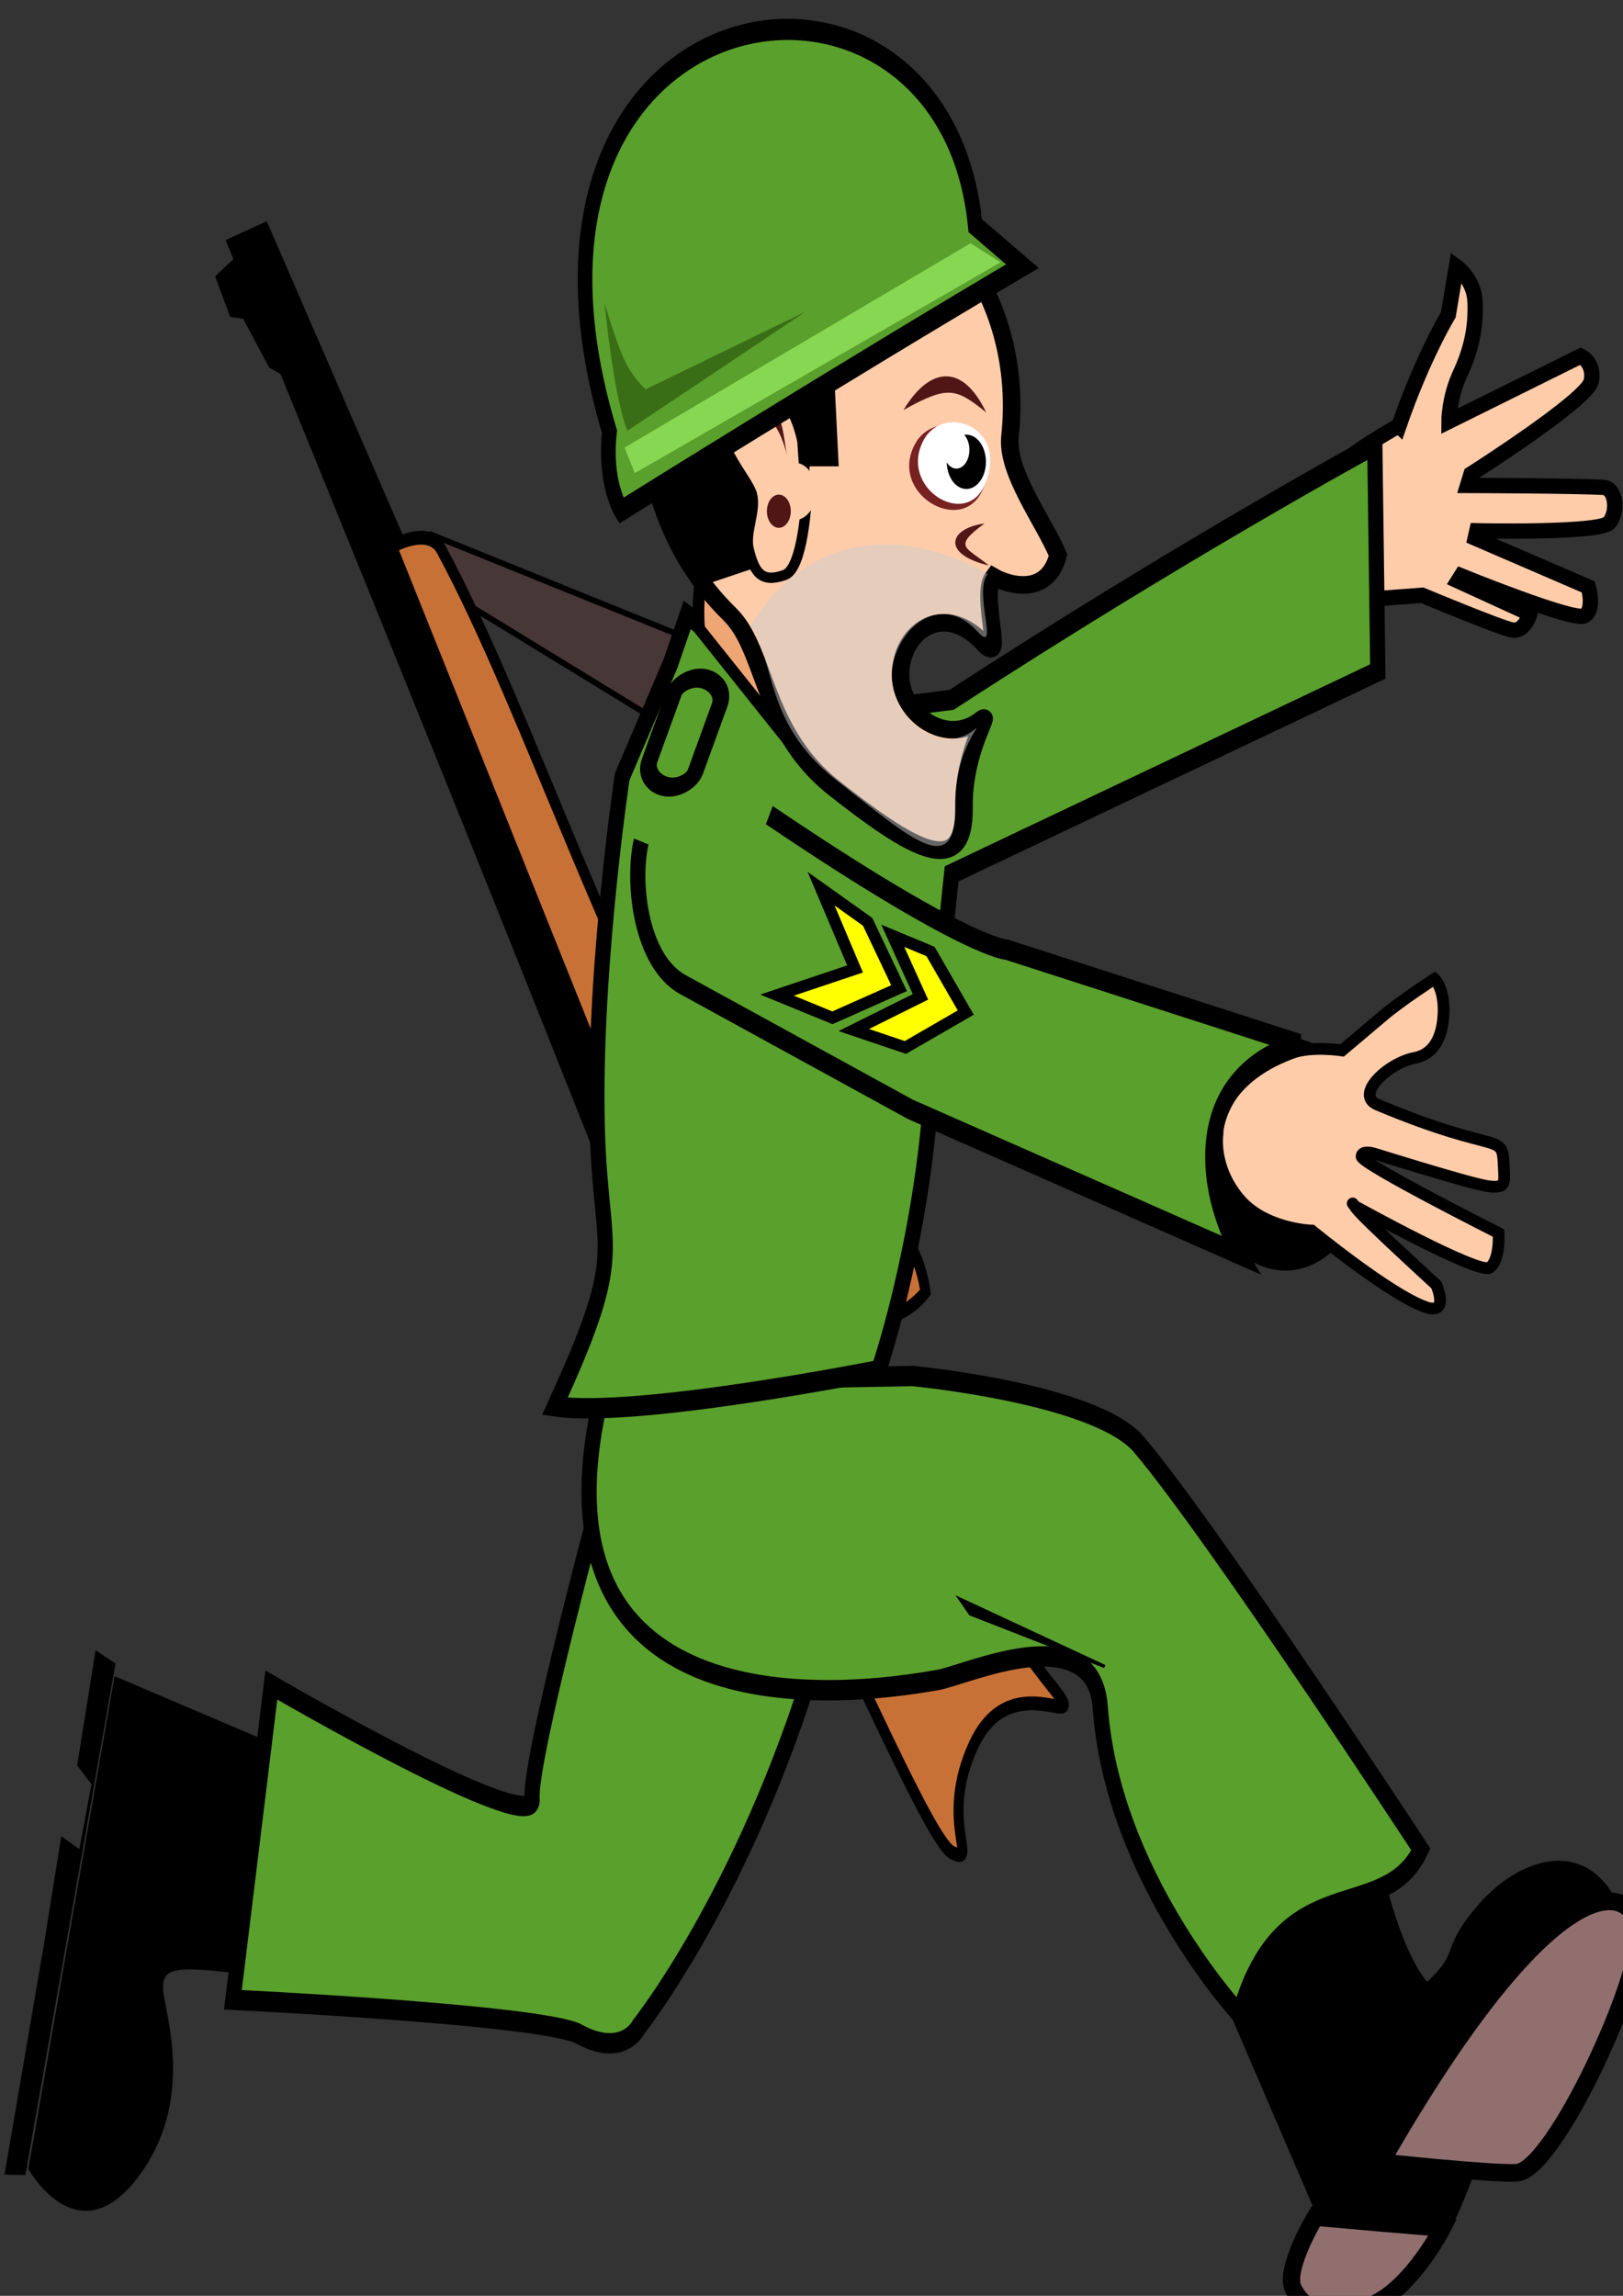 <?xml version="1.0" encoding="UTF-8" standalone="no"?>
<!-- Created with Inkscape (http://www.inkscape.org/) -->

<svg
   xmlns:dc="http://purl.org/dc/elements/1.1/"
   xmlns:cc="http://creativecommons.org/ns#"
   xmlns:rdf="http://www.w3.org/1999/02/22-rdf-syntax-ns#"
   xmlns:svg="http://www.w3.org/2000/svg"
   xmlns="http://www.w3.org/2000/svg"
   xmlns:sodipodi="http://sodipodi.sourceforge.net/DTD/sodipodi-0.dtd"
   xmlns:inkscape="http://www.inkscape.org/namespaces/inkscape"
   width="744.094"
   height="1052.362"
   id="svg3219"
   version="1.1"
   inkscape:version="0.48.4 r9939"
   sodipodi:docname="aadmi.svg">
  <rect width="100%" height="100%" fill="#333333" stroke="none"/>
  <defs
     id="defs3221" />
  <sodipodi:namedview
     id="base"
     pagecolor="#ffffff"
     bordercolor="#666666"
     borderopacity="1.0"
     inkscape:pageopacity="0.0"
     inkscape:pageshadow="2"
     inkscape:zoom="0.35"
     inkscape:cx="375"
     inkscape:cy="520"
     inkscape:document-units="px"
     inkscape:current-layer="layer1"
     showgrid="false"
     inkscape:window-width="1307"
     inkscape:window-height="744"
     inkscape:window-x="59"
     inkscape:window-y="24"
     inkscape:window-maximized="1" />
  <g
     inkscape:label="Layer 1"
     inkscape:groupmode="layer"
     id="layer1">
    <g
       id="g3840"
       transform="matrix(-3.248,-0.411,-0.37,5.328,7.144,1078.585)"
       inkscape:export-filename="U:\stuff\aw.png"
       inkscape:export-xdpi="53.524284"
       inkscape:export-ydpi="53.524284"
       style="stroke:#000000;stroke-width:0.01;stroke-miterlimit:4;stroke-opacity:1;stroke-dasharray:none">
      <path
         sodipodi:nodetypes="csscccc"
         inkscape:connector-curvature="0"
         id="path3068"
         d="m -27.757,-34.78 c 9.513,0.027 11.011,0.381 10.647,2.201 -0.364,1.82 -5.825,9.101 1.82,16.382 C -7.645,-8.916 -3.2330375e-8,-15.833 -3.2330375e-8,-15.833 L -7.281,-58.789 -29.851,-54.785 c 2.51,9.444 -10.247,20.89 2.094,20.005 z"
         style="fill:#000000;stroke:#000000;stroke-width:0.01;stroke-linecap:butt;stroke-linejoin:miter;stroke-miterlimit:4;stroke-opacity:1;stroke-dasharray:none" />
      <path
         sodipodi:nodetypes="cccccccccc"
         inkscape:connector-curvature="0"
         id="path3070"
         d="m -7.281,-59.881 2.912,-0.91 1.456,10.011 -2.184,1.456 1.067,5.669 2.651,-0.903 L 0,-35.127 3.276,-15.104 0.364,-15.286 z"
         style="fill:#000000;stroke:#000000;stroke-width:0.01;stroke-miterlimit:4;stroke-opacity:1;stroke-dasharray:none" />
    </g>
    <path
       style="fill:#483737;stroke:#000000;stroke-width:2.69px;stroke-linecap:butt;stroke-linejoin:miter;stroke-opacity:1"
       d="m 197.685,245.062 c 117.447,47.514 117.447,47.514 117.447,47.514 l -16.312,36.201 -110.922,-67.878 z"
       id="path3845"
       inkscape:connector-curvature="0" />
    <g
       id="g3799"
       transform="matrix(0.11,3.164,2.281,-0.152,-665.362,1195.123)"
       style="stroke-width:2;stroke-miterlimit:4;stroke-dasharray:none"
       inkscape:transform-center-x="-861.27885"
       inkscape:transform-center-y="-99.553496">
      <g
         id="g3839">
        <path
           style="fill:#000000;stroke:#000000;stroke-width:2;stroke-linecap:butt;stroke-linejoin:miter;stroke-miterlimit:4;stroke-opacity:1;stroke-dasharray:none"
           d="m -155.653,454.984 c -0.651,-10.745 -1.606,-17.421 -11.49,-22.194 -72.696,-35.1 -158.214,-78.571 -158.214,-78.571 l -1.786,6.429 47.143,25.357 2.143,-2.143 z"
           id="path3791"
           inkscape:connector-curvature="0"
           sodipodi:nodetypes="csccccc" />
        <path
           style="fill:#c87137;stroke:#000000;stroke-width:2;stroke-linecap:butt;stroke-linejoin:miter;stroke-miterlimit:4;stroke-opacity:1;stroke-dasharray:none"
           d="m -140.087,453.286 c 28.563,17.056 52.437,29.917 54.148,33.918 2.37,5.542 -4.776,-2.612 -15.454,5.158 -11.377,8.279 0.087,23.626 -7.179,16.429 -23.903,-23.679 -32.933,-26.018 -40.837,-34.603 -3.036,-3.297 -6.622,-10.927 -10.72,-8.02 -4.29,3.044 -1.667,13.224 -7.075,19.608 0,0 -9.628,-1.236 -8.382,-7.471 1.246,-6.235 5.253,-20.547 -1.071,-25.119 -40.636,-29.378 -77.47,-42.419 -102.63,-59.396 -3.558,-2.401 -0.801,-9.827 -0.801,-9.827 l 82.374,40.722 c 0,0 20.892,8.523 38.409,20.866 17.517,12.343 19.216,7.734 19.216,7.734 z"
           id="path3789"
           inkscape:connector-curvature="0"
           sodipodi:nodetypes="cssssssscscczc" />
        <path
           style="fill:#000000;stroke:#000000;stroke-width:2;stroke-linecap:butt;stroke-linejoin:miter;stroke-miterlimit:4;stroke-opacity:1;stroke-dasharray:none"
           d="m -324.389,358.105 3.924,-6.414 4.709,2.138 0.392,2.494 7.455,4.989 1.962,4.276 z"
           id="path3793"
           inkscape:connector-curvature="0"
           sodipodi:nodetypes="ccccccc" />
        <path
           style="fill:none;stroke:#000000;stroke-width:2;stroke-linecap:butt;stroke-linejoin:miter;stroke-miterlimit:4;stroke-opacity:1;stroke-dasharray:none"
           d="m -183.929,448.434 c 0,0 -5.989,5.44 -1.786,9.643 5.357,5.357 11.963,5.374 12.143,2.5 0.306,-7.096 -5.163,-9.257 -10.357,-12.143 z"
           id="path3795"
           inkscape:connector-curvature="0"
           sodipodi:nodetypes="cscc" />
      </g>
    </g>
    <path
       style="fill:#ffccaa;fill-opacity:1;stroke:#000000;stroke-width:7.024;stroke-linecap:butt;stroke-linejoin:miter;stroke-miterlimit:4;stroke-opacity:1;stroke-dasharray:none"
       d="m 641.403,195.104 c 10.937,-31.625 22.59,-50.779 22.59,-50.779 l 3.712,-22.117 c 0,0 8.065,5.857 8.536,15.903 0.556,11.872 -1.707,22.2 -6.829,33.209 -5.122,11.009 -5.122,21.838 -5.122,21.838 l 60.405,-29.942 c 0,0 6.531,2.989 4.824,11.552 -1.707,8.563 -55.086,42.495 -55.086,42.495 l -1.608,5.254 c 0,0 48.395,0.15 62.152,0.862 5.985,0.309 6.988,11.371 2.72,16.264 -4.268,4.893 -60.604,3.67 -60.604,3.67 l -0.754,3.35 51.87,22.38 c 0,0 3.117,10.829 -2.005,13.275 -5.121,2.447 -56.297,-18.349 -56.297,-18.349 l -1.449,2.307 32.953,15.082 c 0,0 -2.362,8.604 -8.337,7.381 -5.975,-1.223 -41.049,-15.887 -41.049,-15.887 l -31.504,2.405 c 0,0 -19.577,-44.165 -10.303,-57.773 5.617,-8.243 31.186,-22.38 31.186,-22.38 z"
       id="path3837"
       inkscape:connector-curvature="0"
       sodipodi:nodetypes="cccssccsccsscccscccsccsc" />
    <path
       sodipodi:type="arc"
       style="fill:#000000;fill-opacity:1;stroke:#000000;stroke-width:2;stroke-miterlimit:4;stroke-opacity:1;stroke-dasharray:none"
       id="path3805"
       sodipodi:cx="48.487324"
       sodipodi:cy="543.2453"
       sodipodi:rx="14.647212"
       sodipodi:ry="15.152288"
       d="m 63.135,543.245 a 14.647,15.152 0 1 1 -29.294,0 14.647,15.152 0 1 1 29.294,0 z"
       transform="matrix(-2.509,0,0,3.311,710.895,-1269.757)" />
    <path
       style="fill:#ffccaa;fill-opacity:1;stroke:#000000;stroke-width:5.379;stroke-linecap:butt;stroke-linejoin:miter;stroke-miterlimit:4;stroke-opacity:1;stroke-dasharray:none"
       d="m 631.587,506.39 c 57.974,24.323 57.092,11.313 57.908,29.414 0.297,6.584 0.816,9.05 -7.34,7.919 -8.156,-1.131 -51.383,-14.707 -51.383,-14.707 0,0 -6.525,-2.263 -6.525,1.131 0,3.394 62.802,35.07 62.802,35.07 0,0 0.816,12.444 -4.078,15.838 -4.894,3.394 -61.986,-28.282 -61.986,-28.282 0,0 -2.447,-3.394 0.816,1.131 3.262,4.525 36.702,35.07 36.702,35.07 0,0 6.212,14.033 -4.894,10.182 -16.312,-5.656 -52.199,-35.07 -52.199,-35.07 0,0 -21.729,-0.629 -33.44,-14.707 -12.234,-14.707 -9.787,-29.413 -9.787,-29.413 0,0 -1,-24.361 34.255,-37.333 8.886,-3.269 22.837,-1.131 22.837,-1.131 0,0 13.251,-11.12 18.759,-15.838 7.871,-6.743 23.653,-16.969 23.653,-16.969 0,0 4.894,4.525 4.078,16.969 -0.816,12.444 -6.383,17.999 -13.05,19.232 -12.234,2.263 -27.97,16.946 -17.128,21.494 z"
       id="path3019"
       inkscape:connector-curvature="0"
       sodipodi:nodetypes="ssscscscscscscscscsss" />
    <g
       id="g3960"
       transform="matrix(1.94,0,0,2.597,97.339,-937.48)"
       style="stroke-width:3.595;stroke-miterlimit:4;stroke-dasharray:none">
      <path
         sodipodi:nodetypes="ccsscccc"
         inkscape:connector-curvature="0"
         id="path3958"
         d="m 272.714,683.635 c 5.727,24.49 14.317,29.383 14.317,29.383 10.388,-7.006 3.789,-6.343 13.64,-14.733 8.454,-7.2 23.302,-11.471 30.312,0.137 6.109,10.117 -17.705,32.628 -17.705,32.628 -26.83,8.633 -9.989,29.443 -45.005,29.993 l -27.057,-47.04 z"
         style="fill:#000000;stroke:#000000;stroke-width:3.595;stroke-linecap:butt;stroke-linejoin:miter;stroke-miterlimit:4;stroke-opacity:1;stroke-dasharray:none" />
      <path
         sodipodi:nodetypes="ccscczcc"
         inkscape:connector-curvature="0"
         id="path3954"
         d="m 144.314,649.117 c -16.814,44.599 -43.538,69.599 -43.538,69.599 0,0 -3.571,5.592 -14.091,1.306 -8.419,-3.43 -81.822,-6.061 -81.822,-6.061 l 9.091,-55.558 c 0,0 62.442,27.206 61.619,20.203 -0.822,-7.003 16.877,-55.753 16.877,-55.753 z"
         style="fill:#5aa02c;fill-opacity:1;stroke:#000000;stroke-width:3.595;stroke-linecap:butt;stroke-linejoin:miter;stroke-miterlimit:4;stroke-opacity:1;stroke-dasharray:none" />
      <path
         sodipodi:nodetypes="cssccscc"
         inkscape:connector-curvature="0"
         id="path3950"
         d="m 92.745,604.865 c -19.698,57.074 43.899,57.294 78.742,52.639 7.002,-0.935 36.789,-11.333 38.353,4.83 2.893,29.9 32.912,54.152 32.912,54.152 10.016,-26.339 34.253,-15.311 42.849,-29.072 0,0 -48.844,-55.768 -66.587,-71.438 -10.27,-9.07 -53.538,-12.122 -53.538,-12.122 z"
         style="fill:#5aa02c;fill-opacity:1;stroke:#000000;stroke-width:3.595;stroke-linecap:butt;stroke-linejoin:miter;stroke-miterlimit:4;stroke-opacity:1;stroke-dasharray:none" />
      <path
         sodipodi:nodetypes="ccccscccccccc"
         inkscape:connector-curvature="0"
         id="path3944"
         d="m 174.725,484.505 c 54.286,-26.429 100,-45 100,-45 l 0.714,40 -100.714,35.714 c 0,0 -2.403,16.19 -5,40.714 -2.785,26.306 -12.256,46.898 -12.256,46.898 0,0 -57.227,8.521 -76.512,6.378 16.004,-26.117 11.719,-25.979 10.298,-44.02 -2.143,-28.571 5.613,-67.113 5.613,-67.113 l 11.429,-20 3.927,-8.544 32.502,17.83 z"
         style="fill:#5aa02c;fill-opacity:1;stroke:#000000;stroke-width:3.595;stroke-linecap:butt;stroke-linejoin:miter;stroke-miterlimit:4;stroke-opacity:1;stroke-dasharray:none" />
      <path
         sodipodi:nodetypes="cccsccsc"
         inkscape:connector-curvature="0"
         id="path3948"
         d="m 131.636,504.86 c 46.972,23.739 56.063,23.739 56.063,23.739 l 69.195,16.668 c 0,0 -23.087,3.374 -20.203,23.234 1.09,7.509 6.093,13.909 6.093,13.909 l -77.824,-25.623 -53.731,-22.003 c -10.003,-4.096 -12.094,-17.973 -9.863,-25.27"
         style="fill:#5aa02c;fill-opacity:1;stroke:#000000;stroke-width:3.595;stroke-linecap:butt;stroke-linejoin:miter;stroke-miterlimit:4;stroke-opacity:1;stroke-dasharray:none" />
      <rect
         transform="matrix(-0.983,-0.183,-0.437,0.899,0,0)"
         ry="3.974"
         rx="17.091"
         y="468.357"
         x="-331.963"
         height="21.138"
         width="10.997"
         id="rect3956"
         style="fill:#5aa02c;fill-opacity:1;stroke:#000000;stroke-width:3.661;stroke-miterlimit:4;stroke-opacity:1;stroke-dasharray:none" />
    </g>
    <path
       style="fill:#efa675;fill-opacity:1;stroke:#000000;stroke-width:5.379;stroke-linecap:butt;stroke-linejoin:miter;stroke-miterlimit:4;stroke-opacity:1;stroke-dasharray:none"
       d="m 321.653,264.163 c -2.307,11.199 -1.153,23.998 -1.153,23.998 l 35.757,44.797 -9.227,-59.196 z"
       id="path3946"
       inkscape:connector-curvature="0"
       sodipodi:nodetypes="ccccc" />
    <path
       style="fill:#ffccaa;fill-opacity:1;stroke:#000000;stroke-width:8.069;stroke-miterlimit:4;stroke-opacity:1;stroke-dasharray:none"
       d="m 376.669,78.703 c 42.608,-0.371 93.972,49.653 86.393,121.359 -1.724,16.312 15.107,38.185 22.032,54.443 -4.944,18.979 -22.795,13.803 -29.627,9.87 -6.597,8.424 5.933,42.045 -4.494,30.638 -17.369,-19.002 -36.622,-6.945 -38.056,12.391 -1.434,19.336 20.792,35.475 37.133,22.307 5.134,-4.137 -8.469,13.991 -8.102,40.426 0.476,34.287 -24.746,18.432 -59.331,-8.725 -26.273,-20.63 -30.534,-48.186 -39.408,-66.967 -2.375,-5.027 -5.08,-9.425 -8.627,-12.894 -28.532,-27.907 -36.087,-62.358 -38.003,-82.173 -2.819,-61.959 23.135,-107.466 80.089,-120.675 z"
       id="path2993"
       inkscape:connector-curvature="0"
       sodipodi:nodetypes="csccszssssscc" />
    <path
       style="fill:#782121;fill-opacity:1;stroke:none"
       d="m 419.76,203.092 c -13.052,22.872 21.195,43.055 30.752,21.452 12.313,-27.833 -20.789,-38.91 -30.752,-21.452 z"
       id="path3876-2"
       inkscape:connector-curvature="0"
       sodipodi:nodetypes="sss" />
    <g
       id="g3898"
       transform="matrix(-2.284,0,0,3.168,711.516,-1187.848)">
      <path
         sodipodi:nodetypes="sss"
         inkscape:connector-curvature="0"
         id="path3876"
         d="m 126.091,438.589 c 5.203,6.907 -8.449,13.002 -12.258,6.478 -4.908,-8.405 8.287,-11.75 12.258,-6.478 z"
         style="fill:#ffffff;fill-opacity:1;stroke:none" />
      <path
         transform="matrix(0.759,0,0,0.786,24.975,98.006)"
         d="m 127.143,437.362 c 0,2.761 -2.319,5 -5.179,5 -2.86,0 -5.179,-2.239 -5.179,-5 0,-2.761 2.319,-5 5.179,-5 2.86,0 5.179,2.239 5.179,5 z"
         sodipodi:ry="5"
         sodipodi:rx="5.1785712"
         sodipodi:cy="437.36218"
         sodipodi:cx="121.96429"
         id="path3867"
         style="fill:#000000;fill-opacity:1;stroke:none"
         sodipodi:type="arc" />
      <path
         transform="matrix(0.739,0,0,0.672,28.471,144.895)"
         d="m 126.774,439.2 c 0,2.232 -1.583,4.041 -3.536,4.041 -1.953,0 -3.536,-1.809 -3.536,-4.041 0,-2.232 1.583,-4.041 3.536,-4.041 1.953,0 3.536,1.809 3.536,4.041 z"
         sodipodi:ry="4.0406103"
         sodipodi:rx="3.5355339"
         sodipodi:cy="439.19958"
         sodipodi:cx="123.23861"
         id="path3815"
         style="fill:#ffffff;fill-opacity:1;stroke:none"
         sodipodi:type="arc" />
    </g>
    <path
       style="fill:#501616;stroke:none"
       d="m 452.153,189.063 c -11.405,-23.713 -26.6,-20.057 -37.926,-1.131 20.308,-11.209 23.826,-10.247 37.926,1.131 z"
       id="path3903"
       inkscape:connector-curvature="0"
       sodipodi:nodetypes="ccc" />
    <path
       style="fill:#501616;stroke:none"
       d="m 453.377,259.203 c -21.606,-5.006 -18.797,-16.963 -2.039,-19.232 -14.693,10.853 -8.652,10.582 2.039,19.232 z"
       id="path3905"
       inkscape:connector-curvature="0"
       sodipodi:nodetypes="ccc" />
    <path
       style="fill:#ffccaa;fill-opacity:1;stroke:none"
       d="m 366.637,246.565 c -6.344,-10.399 -9.804,-4 -9.804,-4 0,0 2.884,-19.199 0,-32.798 -0.949,-4.475 8.651,-3.2 12.688,-5.6 4.037,-2.4 -2.884,42.397 -2.884,42.397 z"
       id="path3914"
       inkscape:connector-curvature="0"
       sodipodi:nodetypes="ccssc" />
    <path
       style="opacity:0.489;fill:#cccccc;fill-opacity:1;stroke:none"
       d="m 452.764,263.165 c -6.597,8.424 5.752,37.657 -4.675,26.25 -17.369,-19.002 -37.776,-0.545 -39.209,18.791 -1.433,19.336 21.369,39.475 37.709,26.306 5.134,-4.137 -9.046,8.391 -8.678,34.826 0.476,34.287 -20.132,15.232 -54.718,-11.925 -33.305,-26.152 -27.575,-55.177 -39.203,-70.674 31.964,-51.258 82.096,-39.478 108.773,-23.574 z"
       id="path2993-3"
       inkscape:connector-curvature="0"
       sodipodi:nodetypes="cszssscc" />
    <path
       style="fill:#000000;stroke:none"
       d="m 367.791,196.168 c 1.154,24.798 3.46,17.599 3.46,17.599 l 13.265,0 -1.73,-35.198 c -10.239,-15.081 -27.621,-38.923 -16.148,-57.596 25.695,-24.352 56.159,-4.354 84.201,11.999 C 367.849,1.47 242.413,154.437 325.114,267.363 l 19.032,-6.4"
       id="path3934"
       inkscape:connector-curvature="0"
       sodipodi:nodetypes="cccccccc" />
    <path
       style="fill:#ffccaa;fill-opacity:1;stroke:#000000;stroke-width:4.742;stroke-linecap:butt;stroke-linejoin:miter;stroke-miterlimit:4;stroke-opacity:1;stroke-dasharray:none"
       d="m 367.879,202.15 c -6.821,-31.669 -29.451,-32.69 -36.36,-16.569 -6.909,16.121 11.249,33.418 13.218,41.067 1.97,7.649 -3.412,17.455 -1.488,25.147 2.627,10.5 5.692,15.609 16.53,11.767 8.428,-2.988 9.931,-34.142 9.931,-34.142 z"
       id="path3907"
       inkscape:connector-curvature="0"
       sodipodi:nodetypes="csssscc"
       inkscape:transform-center-y="30.397875" />
    <path
       sodipodi:type="arc"
       style="fill:#ffccaa;fill-opacity:1;stroke:none"
       id="path3936"
       sodipodi:cx="151.14407"
       sodipodi:cy="447.15454"
       sodipodi:rx="3.4092648"
       sodipodi:ry="3.1567266"
       d="m 154.553,447.155 a 3.409,3.157 0 1 1 -6.819,0 3.409,3.157 0 1 1 6.819,0 z"
       transform="matrix(-2.96,0,0,4.181,811.481,-1644.3)" />
    <path
       sodipodi:type="arc"
       style="fill:#501616;fill-opacity:1;stroke:none"
       id="path3938"
       sodipodi:cx="155.18469"
       sodipodi:cy="448.9223"
       sodipodi:rx="2.3991122"
       sodipodi:ry="2.3991122"
       d="m 157.584,448.922 a 2.399,2.399 0 1 1 -4.798,0 2.399,2.399 0 1 1 4.798,0 z"
       transform="matrix(-2.284,0,0,3.168,711.516,-1187.848)" />
    <path
       style="fill:#501616;stroke:none"
       d="m 360.87,208.967 c -1.73,-8 -1.73,-23.198 -10.958,-23.198 -9.228,0 -12.111,4 -12.111,4 0,0 5.767,0 12.688,1.6 6.921,1.6 10.381,17.599 10.381,17.599 z"
       id="path3940"
       inkscape:connector-curvature="0"
       sodipodi:nodetypes="cscsc" />
    <g
       id="g3909"
       transform="matrix(-2.371,0.74,0.543,3.44,486.199,-1402.377)">
      <path
         sodipodi:nodetypes="ccccc"
         inkscape:connector-curvature="0"
         id="path2991"
         d="m 111.249,413.804 c -3.549,-41.905 85.203,-51.178 73.399,11.677 2.558,6.36 0.108,10.481 0.108,10.481 0,0 -44.819,-8.795 -81.021,-15.138 z"
         style="fill:#5aa02c;stroke:#000000;stroke-width:2.758;stroke-linecap:butt;stroke-linejoin:miter;stroke-miterlimit:4;stroke-opacity:1;stroke-dasharray:none" />
      <path
         inkscape:connector-curvature="0"
         id="path3853"
         d="m 181.827,408.895 c 1.01,13.637 -0.505,17.173 -0.505,17.173 l -36.365,-8.081 31.82,3.536 c 0,0 2.02,-2.02 3.03,-4.546 1.01,-2.525 2.02,-8.081 2.02,-8.081 z"
         style="fill:#396e16;fill-opacity:1;stroke:none" />
      <path
         sodipodi:nodetypes="ccccc"
         inkscape:connector-curvature="0"
         id="path3855"
         d="m 181.189,431.742 1.143,-3.654 -69.696,-12.235 -4.981,3.613 z"
         style="fill:#87d752;fill-opacity:1;stroke:none" />
    </g>
    <path
       style="fill:#ffff00;stroke:#000000;stroke-width:5.379;stroke-linecap:butt;stroke-linejoin:miter;stroke-miterlimit:4;stroke-opacity:1;stroke-dasharray:none"
       d="m 376.442,407.353 15.571,36.797 -35.757,11.999 25.376,10.399 30.566,-13.599 -14.418,-30.398 z"
       id="path3807"
       inkscape:connector-curvature="0"
       sodipodi:nodetypes="ccccccc" />
    <path
       style="fill:#ffff00;stroke:#000000;stroke-width:5.379;stroke-linecap:butt;stroke-linejoin:miter;stroke-miterlimit:4;stroke-opacity:1;stroke-dasharray:none"
       d="m 409.315,428.952 12.688,27.998 -30.566,15.199 23.645,7.999 27.683,-15.999 -16.148,-27.998 z"
       id="path3807-5"
       inkscape:connector-curvature="0"
       sodipodi:nodetypes="ccccccc" />
    <path
       style="fill:#916f6f;stroke:#000000;stroke-width:8.069;stroke-linecap:butt;stroke-linejoin:miter;stroke-miterlimit:4;stroke-opacity:1;stroke-dasharray:none"
       d="m 633.117,991.145 c 81.432,-141.957 116.559,-127.521 118.156,-105.866 1.597,21.654 -38.743,109.558 -55.884,110.678 -10.817,0.707 -62.271,-4.812 -62.271,-4.812 z"
       id="path3009"
       inkscape:connector-curvature="0"
       sodipodi:nodetypes="cssc" />
    <path
       style="fill:#916f6f;stroke:#000000;stroke-width:7.947;stroke-linecap:butt;stroke-linejoin:miter;stroke-miterlimit:4;stroke-opacity:1;stroke-dasharray:none"
       d="m 603.001,1016.325 c 53.756,4.853 58.364,4.853 58.364,4.853 0,0 -16.247,31.878 -36.662,36.828 -19.254,4.669 -26.953,0.072 -31.635,-8.581 -4.771,-8.822 9.933,-33.1 9.933,-33.1 z"
       id="path3011"
       inkscape:connector-curvature="0"
       sodipodi:nodetypes="ccssc" />
    <path
       style="fill:#000000;stroke:#000000;stroke-width:1.482px;stroke-linecap:butt;stroke-linejoin:miter;stroke-opacity:1"
       d="M 506.496,763.904 C 440.222,733.068 440.222,733.068 440.222,733.068 l 4.651,6.745 z"
       id="path3835"
       inkscape:connector-curvature="0" />
  </g>
</svg>

